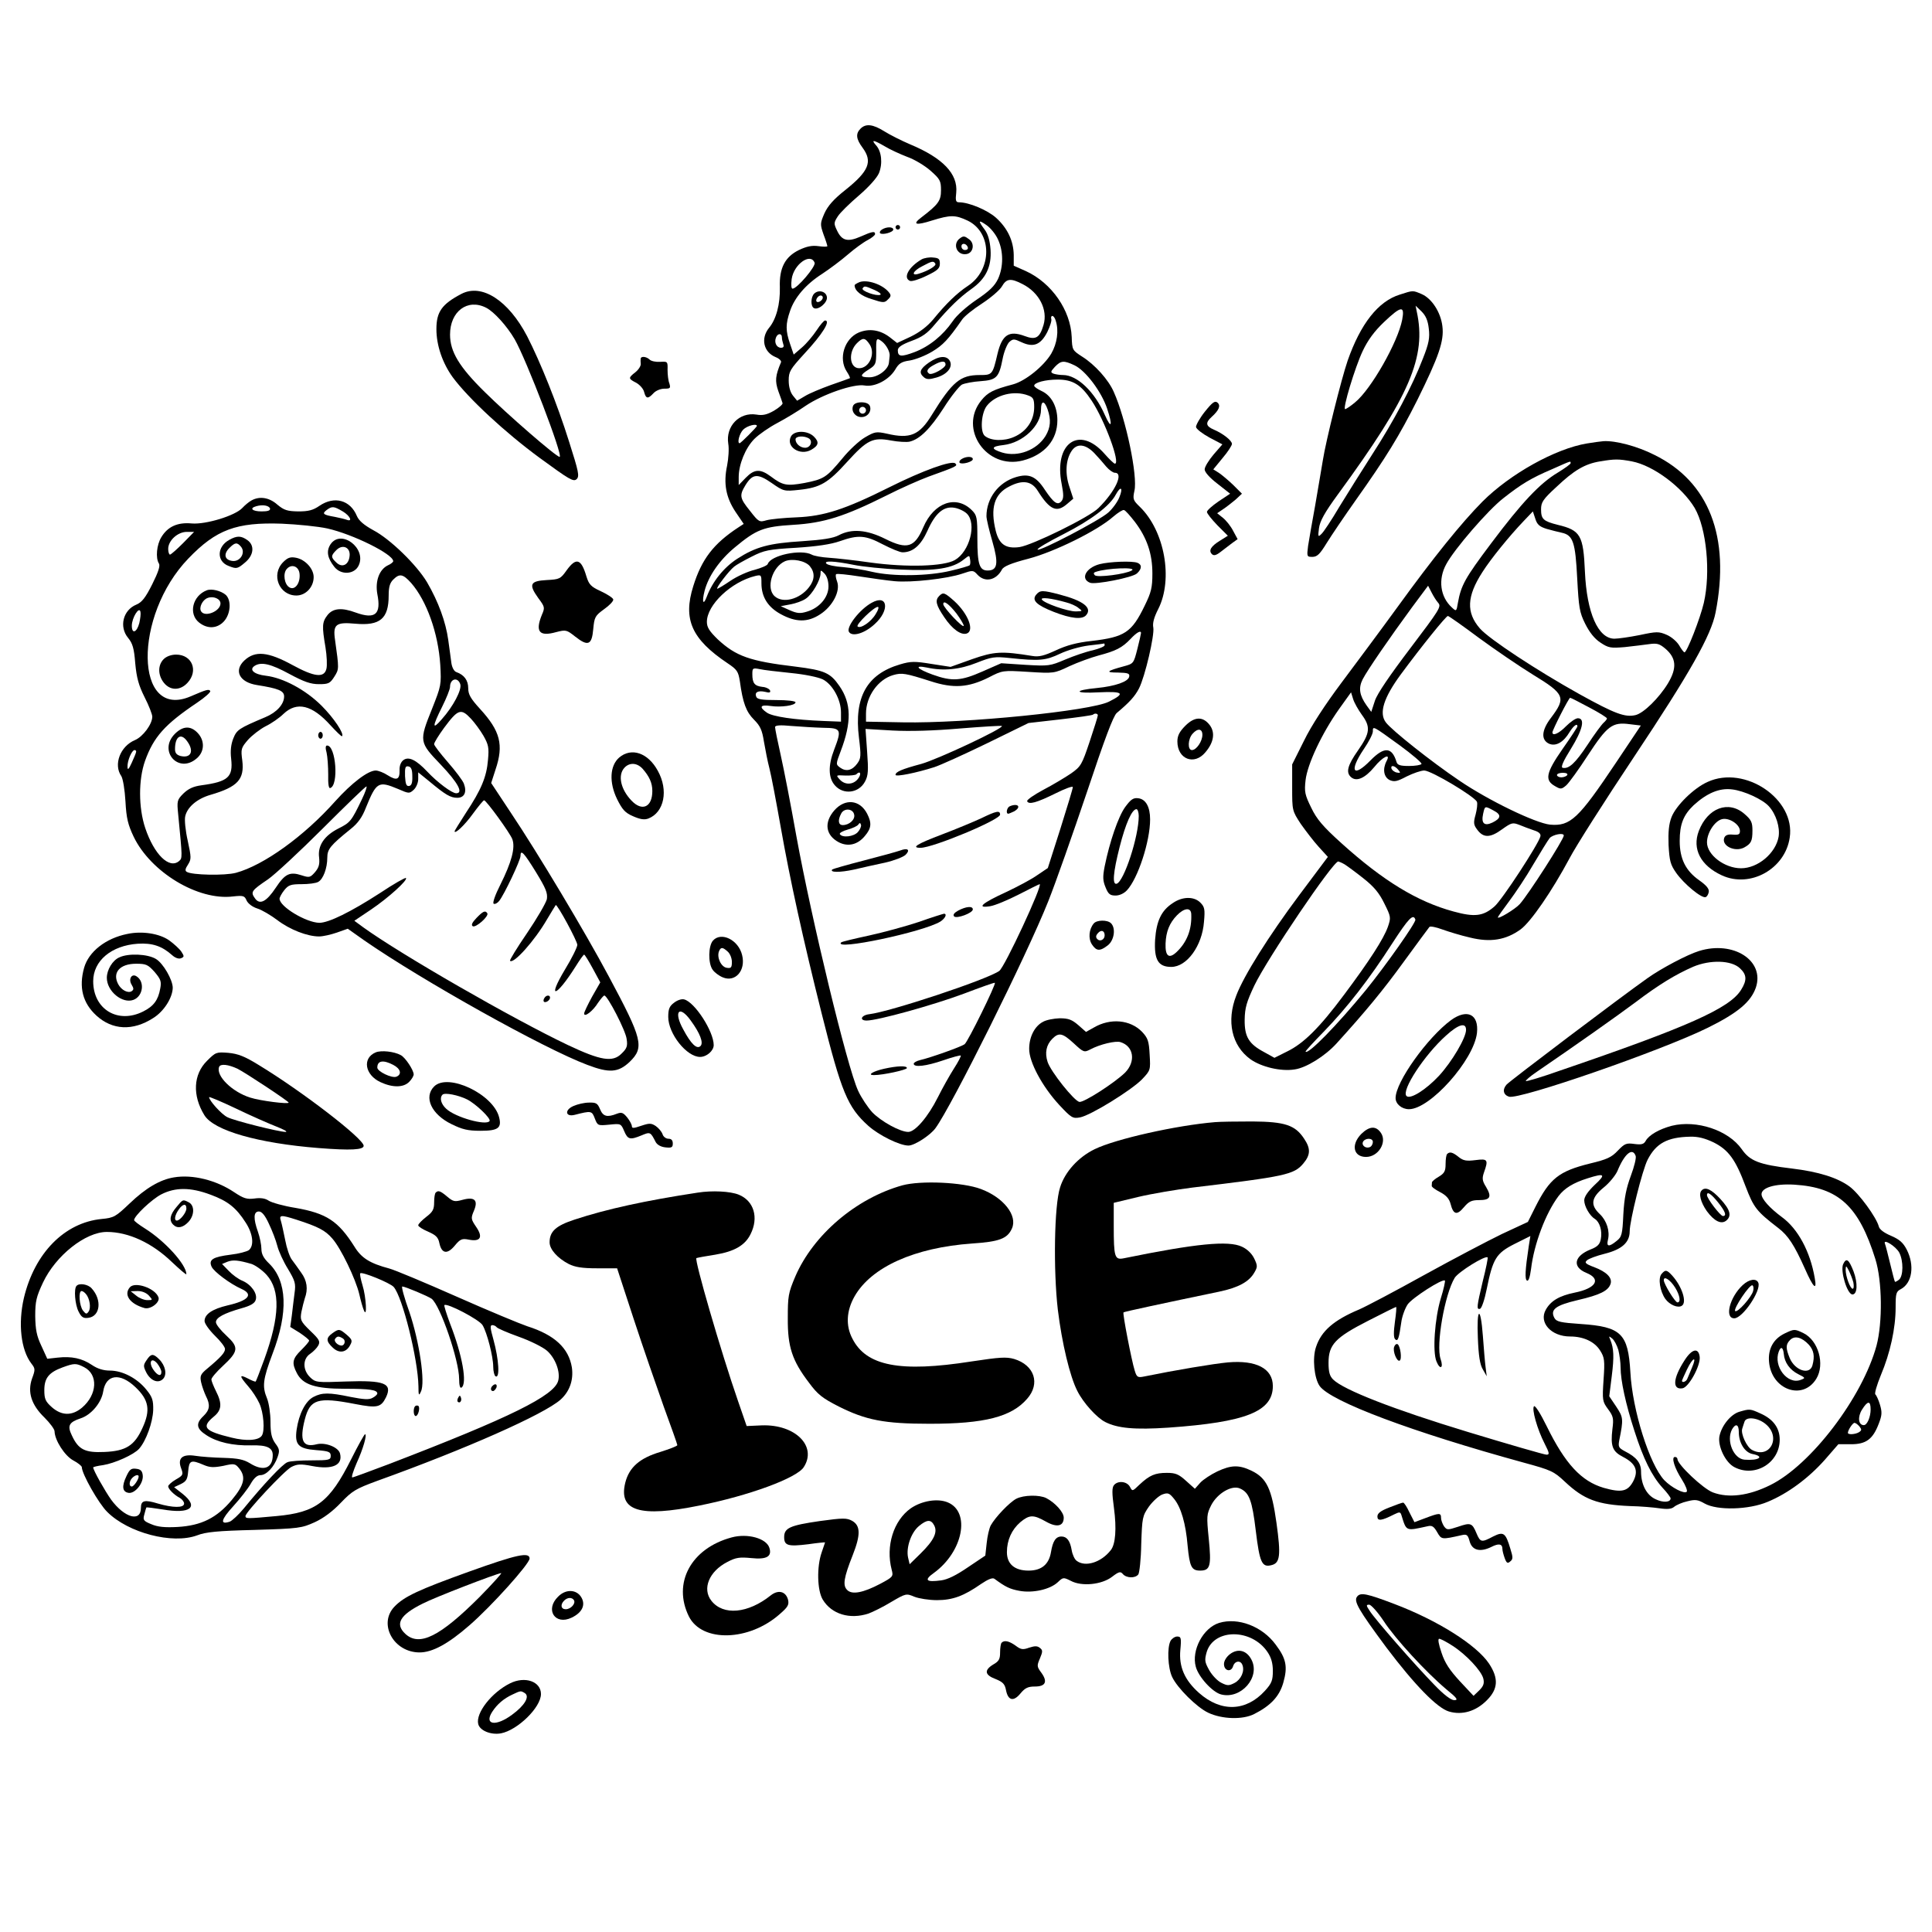 <?xml version="1.0" standalone="no"?>
<!DOCTYPE svg PUBLIC "-//W3C//DTD SVG 20010904//EN"
 "http://www.w3.org/TR/2001/REC-SVG-20010904/DTD/svg10.dtd">
<svg version="1.0" xmlns="http://www.w3.org/2000/svg"
 width="850pt" height="850pt" viewBox="0 0 850 850"
 preserveAspectRatio="xMidYMid meet">
<g transform="translate(0,850) scale(0.1,-0.1)"
fill="#000000" stroke="none">
<path d="M3786 7934 c-22 -22 -20 -45 9 -84 45 -61 28 -103 -76 -186 -52 -41
-77 -70 -92 -103 -19 -44 -19 -48 -4 -92 10 -26 17 -49 17 -52 0 -3 -18 -3
-39 0 -29 4 -52 -1 -86 -17 -61 -30 -87 -79 -84 -163 2 -75 -16 -142 -48 -180
-37 -46 -24 -106 29 -128 16 -6 27 -17 24 -23 -25 -59 -27 -82 -12 -126 9 -25
18 -49 19 -54 1 -5 -16 -20 -38 -33 -30 -17 -49 -22 -77 -17 -75 12 -136 -51
-124 -128 4 -22 1 -65 -5 -96 -17 -79 -5 -141 37 -204 l36 -53 -23 -15 c-110
-72 -162 -140 -199 -259 -46 -146 -7 -233 151 -339 42 -28 47 -36 54 -79 13
-96 28 -135 62 -169 28 -28 36 -46 44 -97 6 -34 16 -87 24 -117 8 -30 30 -147
50 -260 40 -227 98 -492 180 -819 87 -347 114 -412 205 -494 47 -42 138 -87
177 -87 26 0 96 45 119 77 71 97 400 757 496 998 33 83 109 299 170 480 78
234 116 335 131 348 56 47 79 72 98 108 27 53 69 235 63 268 -4 19 3 45 22 82
66 131 28 343 -81 449 -30 29 -32 34 -24 71 15 64 -37 315 -91 435 -23 53 -83
120 -139 155 -43 28 -44 29 -46 87 -5 117 -88 237 -201 289 l-54 24 0 47 c-1
62 -27 118 -78 164 -38 34 -119 68 -163 68 -14 0 -16 8 -12 43 8 82 -59 152
-203 212 -38 16 -89 42 -113 57 -51 32 -82 35 -105 12z m107 -78 c23 -14 67
-34 98 -46 32 -11 78 -39 103 -61 42 -37 46 -45 46 -86 0 -46 -11 -62 -87
-120 -41 -31 -24 -36 48 -13 81 25 102 25 157 -1 108 -53 108 -216 0 -287 -47
-31 -95 -77 -152 -147 -26 -31 -60 -57 -99 -76 l-60 -28 -32 25 c-43 33 -91
40 -137 21 -63 -27 -90 -114 -53 -171 10 -15 16 -28 14 -30 -2 -1 -40 -15 -84
-30 -44 -16 -95 -37 -114 -49 l-34 -20 -18 22 c-12 15 -19 39 -19 67 0 39 6
49 69 118 80 86 117 146 91 146 -5 0 -22 -20 -37 -43 -16 -24 -44 -58 -65 -76
l-36 -31 -16 47 c-20 58 -20 87 0 145 20 59 69 117 141 163 32 21 83 59 113
85 30 26 70 55 88 64 17 9 32 21 32 26 0 14 -12 12 -64 -11 -57 -25 -82 -18
-103 26 -15 31 -15 35 3 63 10 16 52 57 93 92 43 37 79 77 88 98 17 42 12 96
-13 123 -23 26 -11 24 39 -5z m498 -410 c24 -52 24 -120 0 -173 -15 -31 -37
-53 -95 -92 -44 -30 -88 -69 -105 -95 -43 -62 -102 -110 -167 -135 -59 -22
-74 -21 -74 8 0 13 17 25 60 41 47 17 71 34 103 73 62 73 108 118 160 155 64
45 90 98 85 174 -3 39 -11 68 -26 88 -30 40 -28 45 9 19 17 -12 40 -40 50 -63z
m-807 -102 c6 -16 -77 -114 -97 -114 -6 0 -7 17 -4 42 9 65 83 118 101 72z
m915 -94 c73 -37 112 -113 92 -180 -17 -57 -34 -67 -84 -48 -68 25 -98 5 -118
-77 -22 -94 -23 -95 -79 -95 -85 0 -120 -29 -210 -175 -55 -90 -96 -107 -198
-83 -47 10 -53 9 -96 -16 -26 -15 -71 -57 -100 -93 -70 -84 -81 -91 -167 -108
-78 -14 -95 -11 -148 29 -46 34 -72 33 -110 -6 l-31 -32 0 35 c0 56 30 129 69
168 20 20 65 51 101 70 36 19 92 53 125 76 74 50 212 98 259 89 45 -8 107 25
134 69 16 28 28 36 65 41 24 4 68 21 98 39 48 29 70 52 132 141 9 14 49 46 88
71 38 25 78 59 87 75 20 35 39 37 91 10z m146 -162 c14 -43 6 -99 -20 -144
-33 -55 -113 -120 -168 -135 -87 -23 -111 -35 -140 -71 -101 -125 24 -305 183
-264 96 25 152 90 152 177 0 60 -26 109 -70 129 -17 8 -32 18 -32 23 0 14 50
27 103 27 67 0 103 -22 150 -93 57 -86 128 -277 102 -277 -4 0 -25 20 -46 44
-111 126 -224 46 -188 -134 9 -47 9 -63 -1 -75 -17 -20 -34 -8 -73 50 -39 60
-70 73 -127 56 -77 -23 -130 -93 -130 -172 0 -13 12 -63 26 -111 28 -97 23
-128 -21 -128 -36 0 -45 28 -45 140 0 93 -2 103 -24 125 -69 69 -167 35 -214
-75 -38 -89 -71 -99 -167 -51 -82 41 -149 46 -205 16 -25 -13 -70 -20 -160
-26 -147 -9 -205 -25 -286 -77 -59 -38 -109 -100 -134 -166 -16 -43 -23 -25
-10 25 17 65 66 135 132 190 96 80 127 92 258 100 135 8 226 37 410 129 63 32
147 69 185 83 125 45 129 47 118 58 -15 15 -141 -30 -291 -105 -194 -97 -286
-127 -407 -132 -55 -2 -115 -8 -133 -13 -31 -9 -34 -8 -72 41 -46 57 -48 68
-20 114 31 50 53 52 115 9 53 -37 55 -37 122 -30 92 10 126 30 210 123 88 97
113 109 193 94 32 -6 69 -8 82 -5 45 11 90 56 149 147 32 51 69 97 81 104 13
6 50 13 82 15 70 5 81 16 97 98 6 32 20 65 29 74 17 15 21 15 55 -1 52 -24 84
-11 113 46 12 25 20 50 17 57 -2 7 0 13 5 13 5 0 12 -10 15 -22z m-1205 -72
c0 -8 3 -21 6 -30 4 -11 1 -16 -10 -16 -19 0 -31 23 -22 45 7 19 26 20 26 1z
m386 -31 c27 -41 -2 -105 -46 -105 -43 0 -49 71 -10 110 26 26 36 25 56 -5z
m55 12 c19 -15 36 -47 33 -64 -1 -7 -2 -20 -3 -28 -2 -30 -48 -65 -86 -65 -43
0 -44 9 -2 35 30 19 32 24 32 78 -1 61 1 63 26 44z m846 -104 c49 -23 119
-116 144 -191 25 -75 19 -93 -10 -28 -45 103 -122 176 -184 176 -14 0 -33 3
-42 6 -14 6 -13 9 6 30 27 28 39 29 86 7z m-203 -133 c22 -8 26 -16 26 -51 0
-58 -33 -107 -88 -131 -45 -20 -102 -18 -129 4 -22 18 -16 102 9 133 38 48
120 69 182 45z m85 -61 c16 -46 13 -80 -9 -117 -38 -62 -121 -94 -191 -73 -51
16 -49 27 6 33 85 10 165 85 165 156 0 41 15 41 29 1z m-1279 -73 c0 -5 -71
-76 -76 -76 -12 0 -1 43 16 60 17 17 60 28 60 16z m1484 -119 c17 -18 41 -45
53 -60 13 -15 30 -27 38 -27 40 0 2 -82 -72 -155 -39 -40 -292 -164 -348 -172
-60 -8 -89 12 -104 71 -25 101 -7 163 60 196 58 30 98 24 125 -20 53 -84 83
-97 129 -57 l27 23 -17 52 c-20 59 -16 119 9 157 23 36 61 32 100 -8z m111
-194 c-8 -21 -30 -51 -49 -68 -39 -35 -302 -172 -311 -163 -4 4 47 34 114 68
120 61 204 124 230 174 22 40 33 31 16 -11z m-671 -73 c44 -44 12 -167 -53
-204 -49 -28 -210 -33 -371 -11 -69 10 -151 19 -182 21 -32 2 -67 8 -77 14
-47 25 -180 -3 -193 -41 -2 -7 -29 -18 -58 -26 -30 -7 -78 -29 -106 -48 -28
-19 -54 -35 -58 -35 -9 0 51 79 74 97 8 7 43 27 77 44 55 28 74 32 195 39 92
6 153 15 193 29 82 29 113 26 189 -14 37 -19 75 -35 87 -35 45 0 80 30 109 94
35 79 72 110 119 102 19 -3 44 -15 55 -26z m739 -36 c53 -70 77 -140 77 -227
0 -62 -5 -83 -34 -142 -57 -118 -88 -138 -234 -155 -64 -7 -109 -19 -156 -41
-52 -24 -75 -30 -104 -25 -135 22 -168 20 -265 -14 l-95 -34 -84 13 c-73 12
-91 12 -138 -2 -146 -43 -203 -144 -181 -322 10 -82 9 -92 -8 -115 -22 -30
-49 -36 -75 -17 -19 14 -19 15 3 73 48 126 47 210 -6 286 -40 58 -65 69 -192
85 -203 24 -263 46 -343 120 -37 36 -48 53 -48 77 0 75 107 176 213 202 26 6
27 5 27 -32 0 -60 28 -105 85 -136 66 -36 118 -37 173 -1 56 36 90 103 75 144
-6 16 -8 31 -4 33 4 3 50 -2 102 -10 52 -8 122 -18 155 -21 74 -7 232 11 297
33 47 16 49 16 68 -5 33 -35 82 -24 107 23 7 14 40 28 117 48 114 30 303 123
373 185 21 18 42 31 47 29 6 -1 27 -25 48 -52z m-727 -191 c-3 -3 -40 -14 -83
-24 -99 -24 -255 -26 -345 -5 -37 9 -95 18 -129 21 -34 2 -67 9 -73 15 -14 14
34 12 119 -5 39 -8 133 -18 210 -21 152 -7 227 5 276 45 24 19 24 19 27 -1 2
-11 1 -22 -2 -25z m-703 -4 c23 -28 22 -60 -4 -93 -41 -53 -115 -72 -151 -39
-39 35 -11 129 46 154 32 13 89 2 109 -22z m82 -89 c0 -48 -40 -95 -95 -111
-29 -9 -43 -8 -75 6 l-40 18 42 8 c23 4 54 15 68 25 28 18 65 82 65 111 0 16
1 16 17 0 11 -11 18 -33 18 -57z m1375 -205 c0 -3 -7 -35 -16 -70 -16 -63 -17
-65 -58 -76 -78 -21 -85 -28 -28 -28 45 -1 53 -4 50 -18 -4 -22 -61 -42 -142
-50 -105 -10 -100 -25 7 -19 110 5 120 -4 46 -41 -81 -41 -631 -96 -906 -91
l-163 3 0 36 c0 75 53 150 120 169 38 11 54 8 164 -27 101 -33 166 -28 255 16
62 32 62 32 175 25 113 -7 114 -7 181 25 37 17 95 38 128 47 76 20 104 34 141
73 27 29 46 39 46 26z m-160 -54 c0 -5 -24 -15 -52 -22 -29 -6 -84 -25 -122
-41 -66 -28 -72 -29 -175 -23 l-106 7 -82 -36 c-95 -42 -134 -45 -220 -14 -69
25 -84 43 -25 31 73 -16 144 -9 219 21 66 26 78 28 145 21 132 -14 159 -11
222 19 34 16 87 31 125 36 36 4 67 8 69 9 1 0 2 -3 2 -8z m-1380 -122 c61 -6
119 -18 140 -28 43 -22 80 -89 80 -145 l0 -41 -77 3 c-128 5 -222 19 -248 36
-37 25 -31 37 15 30 45 -7 110 2 110 16 0 6 -37 10 -84 10 -64 0 -85 3 -89 15
-8 20 9 28 40 21 18 -5 24 -3 21 6 -3 7 -18 15 -34 16 -34 4 -44 16 -44 56 0
27 2 28 33 22 17 -4 79 -11 137 -17z m1350 -186 c0 -5 -16 -56 -36 -116 -34
-101 -38 -109 -82 -140 -25 -17 -80 -50 -122 -72 -41 -22 -73 -44 -71 -50 7
-16 41 -7 124 34 42 21 77 34 77 28 0 -6 -25 -89 -55 -184 l-55 -172 -46 -31
c-25 -18 -87 -51 -138 -75 -107 -49 -132 -72 -70 -62 21 3 78 27 127 52 48 25
89 45 91 45 16 0 -155 -368 -178 -382 -59 -40 -480 -179 -571 -190 -36 -4 -46
-28 -12 -28 48 0 293 68 427 118 74 28 135 50 137 48 6 -6 -119 -260 -133
-270 -16 -12 -152 -60 -196 -70 -16 -4 -28 -11 -28 -16 0 -17 54 -11 130 15
40 14 75 23 77 21 2 -2 -11 -28 -30 -57 -19 -30 -51 -87 -71 -127 -43 -86
-100 -152 -130 -152 -36 0 -119 46 -158 86 -20 22 -49 65 -63 96 -48 105 -204
751 -271 1118 -24 135 -55 295 -69 357 -14 62 -25 117 -25 124 0 8 21 10 73 5
39 -3 102 -7 140 -8 78 -1 81 -7 47 -96 -27 -70 -26 -124 3 -157 37 -43 106
-35 133 17 14 26 15 49 9 131 l-7 100 119 -7 c77 -4 181 -1 297 9 99 8 181 13
184 11 9 -10 -283 -147 -355 -167 -86 -23 -113 -35 -113 -48 0 -10 93 9 171
34 25 8 129 55 230 104 l184 90 140 16 c77 9 142 18 144 21 7 7 21 5 21 -3z
m-1052 -275 c-20 -31 -59 -34 -83 -8 -18 20 -18 20 23 18 23 -1 45 2 49 5 16
17 24 5 11 -15z"/>
<path d="M3940 7500 c0 -5 5 -10 10 -10 6 0 10 5 10 10 0 6 -4 10 -10 10 -5 0
-10 -4 -10 -10z"/>
<path d="M3880 7490 c-8 -5 -11 -12 -8 -16 10 -9 58 4 58 16 0 13 -30 13 -50
0z"/>
<path d="M4224 7452 c-35 -24 -15 -76 27 -70 31 4 39 46 13 65 -20 15 -25 16
-40 5z m34 -40 c2 -7 -3 -12 -12 -12 -9 0 -16 7 -16 16 0 17 22 14 28 -4z"/>
<path d="M4055 7359 c-57 -33 -84 -82 -51 -95 8 -3 41 7 73 23 48 23 58 32 58
53 0 21 -5 25 -30 27 -16 2 -39 -2 -50 -8z m60 -19 c6 -9 -30 -31 -72 -44 -37
-12 -27 12 15 33 43 23 49 24 57 11z"/>
<path d="M3782 7259 c-12 -5 -22 -11 -22 -14 0 -24 28 -47 75 -61 51 -17 57
-17 72 -1 14 13 14 19 3 32 -28 34 -94 56 -128 44z m66 -35 c20 -9 31 -18 25
-21 -18 -7 -84 17 -78 28 8 12 9 12 53 -7z"/>
<path d="M3582 7208 c-15 -15 -16 -54 -2 -63 19 -12 62 24 58 48 -3 25 -37 34
-56 15z m38 -17 c0 -12 -20 -25 -27 -18 -7 7 6 27 18 27 5 0 9 -4 9 -9z"/>
<path d="M4087 6905 c-40 -28 -46 -45 -22 -65 12 -10 24 -10 55 -1 48 14 73
46 59 73 -14 25 -48 23 -92 -7z m73 -9 c0 -15 -59 -48 -72 -40 -15 10 -8 23
20 38 34 19 52 20 52 2z"/>
<path d="M3753 6714 c-9 -24 10 -49 37 -49 27 0 46 25 37 49 -4 10 -18 16 -37
16 -19 0 -33 -6 -37 -16z m57 -19 c0 -8 -7 -15 -15 -15 -8 0 -15 7 -15 15 0 8
7 15 15 15 8 0 15 -7 15 -15z"/>
<path d="M3480 6580 c-24 -45 39 -87 89 -59 33 19 36 34 12 58 -28 28 -86 28
-101 1z m79 -9 c18 -12 7 -41 -17 -41 -21 0 -42 18 -42 37 0 15 38 17 59 4z"/>
<path d="M4230 6480 c-8 -5 -11 -12 -8 -16 10 -9 58 4 58 16 0 13 -30 13 -50
0z"/>
<path d="M4838 6018 c-61 -16 -86 -65 -42 -82 23 -9 187 23 206 41 22 20 23
39 2 47 -23 9 -123 5 -166 -6z m141 -28 c-27 -16 -151 -32 -162 -21 -7 7 -6
12 4 15 49 17 185 22 158 6z"/>
<path d="M4559 5884 c-21 -25 1 -46 77 -76 77 -30 126 -35 143 -14 27 32 -13
63 -116 90 -76 20 -87 20 -104 0z m131 -34 c20 -5 45 -16 55 -25 19 -14 18
-14 -12 -15 -36 0 -139 36 -149 52 -8 12 42 6 106 -12z"/>
<path d="M4132 5878 c-19 -19 -14 -40 22 -93 36 -54 75 -81 100 -72 34 13 5
87 -55 142 -43 38 -49 41 -67 23z m76 -77 c17 -23 32 -48 32 -54 -1 -14 -90
80 -90 95 0 19 25 1 58 -41z"/>
<path d="M3835 5848 c-53 -29 -113 -107 -100 -128 14 -23 69 -7 113 34 68 61
58 134 -13 94z m18 -49 c-20 -35 -68 -67 -80 -55 -8 8 72 86 89 86 6 0 2 -14
-9 -31z"/>
<path d="M3671 4935 c-47 -54 -39 -110 20 -141 40 -20 82 -11 114 28 29 34 31
57 10 98 -32 62 -97 68 -144 15z m87 -19 c5 -22 -22 -46 -50 -46 -20 0 -23 21
-7 51 13 25 52 22 57 -5z m16 -77 c-18 -20 -68 -26 -79 -9 -3 5 12 14 34 20
22 6 43 16 47 22 6 9 9 9 12 -1 2 -6 -4 -21 -14 -32z"/>
<path d="M4443 4953 c-13 -5 -19 -33 -7 -33 3 0 14 5 25 10 34 19 19 38 -18
23z"/>
<path d="M4317 4900 c-32 -15 -109 -47 -172 -71 -111 -42 -138 -59 -95 -59 55
0 350 123 350 146 0 20 -17 16 -83 -16z"/>
<path d="M3960 4758 c-14 -5 -86 -25 -160 -44 -74 -19 -136 -37 -138 -39 -14
-14 34 -14 94 -1 38 9 101 23 139 31 39 9 78 24 89 34 22 22 10 32 -24 19z"/>
<path d="M4216 4494 c-18 -10 -25 -19 -18 -26 11 -11 82 15 82 31 0 16 -30 13
-64 -5z"/>
<path d="M4043 4444 c-57 -19 -156 -46 -220 -60 -65 -14 -119 -27 -122 -30
-39 -39 364 46 437 92 21 14 30 34 15 34 -5 -1 -54 -16 -110 -36z"/>
<path d="M3890 3798 c-49 -11 -77 -28 -45 -28 40 0 145 23 145 31 0 11 -41 10
-100 -3z"/>
<path d="M2030 7207 c-86 -45 -110 -79 -110 -155 0 -72 27 -150 72 -212 69
-93 229 -242 383 -355 130 -95 148 -106 162 -93 13 13 9 32 -33 164 -53 169
-127 352 -185 465 -82 157 -199 233 -289 186z m109 -61 c35 -18 91 -80 125
-138 51 -88 216 -518 198 -518 -15 0 -230 187 -329 285 -113 111 -153 178
-153 253 0 102 77 160 159 118z"/>
<path d="M6159 7204 c-95 -29 -173 -128 -230 -291 -28 -82 -96 -354 -109 -438
-6 -38 -22 -128 -34 -200 -13 -71 -27 -151 -31 -177 -6 -47 -5 -48 19 -48 21
0 33 12 63 61 21 34 78 118 126 186 137 193 193 285 273 444 94 190 118 259
110 323 -7 62 -47 123 -91 142 -40 17 -37 17 -96 -2z m127 -149 c5 -41 1 -65
-26 -133 -46 -120 -128 -275 -222 -420 -45 -70 -110 -174 -145 -231 -34 -58
-70 -112 -79 -120 -15 -15 -16 -13 -11 25 4 31 24 68 84 150 316 432 390 604
346 804 l-5 25 26 -25 c19 -19 28 -40 32 -75z m-117 38 c-19 -98 -136 -305
-207 -363 -20 -17 -40 -30 -44 -30 -12 0 43 183 77 255 23 49 52 88 94 128 76
72 92 74 80 10z"/>
<path d="M2819 6923 c-1 -5 -1 -15 0 -24 1 -9 -10 -26 -24 -37 -32 -25 -31
-28 4 -46 16 -9 32 -27 35 -41 8 -30 17 -31 41 -5 10 11 31 20 48 20 26 0 28
2 22 23 -5 12 -8 39 -8 60 1 37 0 37 -33 35 -19 -1 -39 3 -46 10 -13 13 -37
16 -39 5z"/>
<path d="M5301 6689 c-23 -29 -40 -60 -39 -68 2 -9 28 -29 59 -46 l57 -30 -39
-45 c-21 -25 -39 -54 -39 -65 0 -12 21 -36 56 -63 l56 -44 -51 -34 c-28 -19
-51 -40 -51 -46 0 -7 21 -33 46 -59 l46 -46 -35 -22 c-39 -24 -51 -43 -35 -59
8 -8 19 -5 37 9 14 11 37 28 51 39 l25 18 -20 37 c-10 20 -31 46 -45 57 l-25
20 25 17 c14 9 38 28 55 42 l29 27 -39 39 c-22 21 -51 45 -63 53 l-24 15 41
50 c23 27 41 55 41 62 0 15 -40 46 -80 63 -35 15 -38 30 -9 56 32 29 41 50 25
63 -11 9 -22 1 -55 -40z"/>
<path d="M6982 6549 c-139 -23 -338 -134 -460 -256 -93 -94 -215 -245 -373
-463 -74 -102 -186 -252 -248 -335 -71 -95 -132 -188 -164 -254 l-52 -104 0
-102 c0 -101 0 -102 38 -160 22 -31 57 -77 79 -101 l40 -44 -125 -167 c-136
-182 -245 -356 -278 -443 -44 -113 -20 -220 62 -280 48 -34 134 -55 195 -45
51 7 134 59 184 114 128 141 205 234 297 361 58 80 109 148 112 152 4 4 29 -1
56 -11 28 -10 83 -27 123 -36 89 -22 157 -11 222 36 45 33 138 168 216 314 26
50 153 250 283 445 247 371 340 536 359 636 65 332 -29 575 -270 693 -75 38
-170 63 -223 60 -11 -1 -44 -5 -73 -10z m198 -79 c94 -18 221 -113 276 -205
52 -90 71 -283 40 -418 -16 -68 -74 -217 -85 -217 -3 0 -14 14 -23 30 -10 17
-34 38 -55 47 -35 15 -44 15 -119 -1 -45 -9 -95 -16 -111 -16 -72 0 -122 114
-130 295 -7 160 -19 182 -120 206 -63 16 -73 25 -73 68 0 31 8 44 68 99 76 72
124 101 191 112 66 11 82 11 141 0z m-270 -8 c0 -4 -25 -22 -56 -41 -79 -47
-159 -132 -294 -312 -115 -153 -132 -184 -146 -262 -6 -37 -7 -38 -26 -20 -52
47 -62 124 -25 191 36 67 184 238 251 290 79 62 121 88 215 128 86 38 81 37
81 26z m-105 -289 c22 -6 52 -14 67 -17 49 -11 59 -42 67 -200 7 -129 10 -150
35 -200 19 -38 41 -66 67 -83 36 -24 45 -25 107 -20 37 4 85 10 107 13 35 5
46 2 72 -20 48 -41 52 -85 11 -153 -39 -64 -106 -130 -142 -139 -46 -11 -90 5
-247 92 -185 103 -397 242 -438 289 -61 70 -58 141 11 248 36 57 118 158 181
224 l41 43 11 -33 c8 -25 18 -34 50 -44z m-477 -326 c14 -16 4 -31 -124 -200
-88 -116 -145 -199 -155 -230 l-16 -49 -21 29 c-31 44 -36 76 -17 114 21 41
121 186 218 318 l70 94 15 -29 c8 -16 21 -37 30 -47z m178 -153 c71 -52 178
-125 238 -162 141 -86 147 -101 79 -191 -41 -54 -44 -96 -8 -113 30 -13 64 6
91 52 17 27 34 40 34 24 0 -3 -30 -49 -66 -100 -73 -105 -79 -137 -32 -163 24
-14 28 -14 49 4 12 11 55 70 95 132 85 130 108 147 183 137 l50 -6 -109 -163
c-166 -248 -201 -281 -291 -273 -64 7 -270 106 -399 194 -123 83 -298 222
-323 256 -31 41 -9 109 66 211 90 122 199 257 207 257 4 0 65 -43 136 -96z
m-515 -338 c40 -54 37 -81 -16 -157 -47 -67 -55 -98 -30 -119 24 -20 61 -3
101 45 37 46 75 64 54 26 -18 -35 -12 -70 14 -83 21 -9 33 -6 75 16 28 14 63
26 77 26 31 0 223 -115 232 -138 3 -8 0 -33 -6 -56 -10 -35 -9 -45 7 -66 27
-37 57 -37 109 1 42 30 47 31 76 20 17 -7 46 -18 64 -24 23 -7 32 -16 29 -27
-9 -35 -169 -280 -202 -308 -49 -43 -87 -48 -181 -22 -158 43 -308 134 -492
300 -82 74 -109 106 -133 156 -28 57 -31 70 -25 122 8 70 72 206 147 312 l53
74 9 -29 c5 -17 23 -48 38 -69z m1000 32 c44 -23 79 -45 79 -49 0 -3 -7 -12
-15 -19 -8 -7 -40 -50 -70 -96 -55 -83 -83 -108 -110 -102 -9 2 1 27 36 83 52
84 64 135 31 135 -10 0 -33 -16 -52 -35 -31 -32 -60 -45 -60 -27 0 10 72 152
78 152 3 0 40 -19 83 -42z m-833 -167 c56 -41 99 -78 96 -82 -3 -5 -28 -9 -55
-9 -39 0 -51 4 -55 18 -20 66 -54 68 -114 7 -77 -79 -96 -49 -30 49 22 32 40
67 40 78 0 25 -2 26 118 -61z m-7 -107 c12 -14 11 -16 -5 -13 -11 2 -21 10
-24 17 -5 17 13 15 29 -4z m744 -24 c-3 -5 -15 -10 -26 -10 -10 0 -19 5 -19
10 0 6 12 10 26 10 14 0 23 -4 19 -10z m-324 -156 c35 -18 34 -34 -5 -53 -36
-17 -50 -3 -41 38 8 36 7 36 46 15z m309 -110 c0 -17 -156 -260 -194 -302 -20
-22 -96 -68 -96 -58 0 3 22 34 49 70 27 36 76 109 107 163 32 54 64 106 72
116 14 15 62 25 62 11z m-964 -127 c11 -7 48 -34 82 -61 47 -37 70 -65 92
-110 30 -60 30 -63 16 -104 -19 -53 -80 -148 -193 -299 -108 -145 -178 -214
-250 -249 l-56 -28 -45 25 c-68 36 -87 68 -86 143 1 52 8 77 43 151 58 120
346 546 369 545 4 -1 16 -6 28 -13z m311 -243 c4 -12 -132 -204 -217 -309
-128 -156 -254 -285 -266 -272 -2 2 34 41 80 88 103 106 200 231 301 388 72
111 93 133 102 105z"/>
<path d="M1106 6298 c-11 -6 -29 -21 -40 -33 -32 -34 -160 -73 -222 -68 -63 6
-106 -14 -134 -60 -21 -34 -26 -92 -11 -116 7 -10 -3 -39 -29 -91 -30 -60 -46
-80 -70 -90 -59 -24 -77 -98 -36 -147 19 -23 26 -45 31 -111 6 -64 15 -97 41
-149 19 -37 34 -76 34 -86 0 -33 -41 -88 -76 -103 -65 -27 -96 -108 -60 -159
7 -12 15 -59 18 -111 4 -74 11 -102 36 -155 75 -156 283 -282 437 -263 46 5
51 3 60 -18 6 -13 25 -28 47 -35 20 -6 60 -30 88 -51 55 -42 132 -72 184 -72
17 0 52 8 78 17 l48 17 72 -51 c254 -176 790 -476 982 -548 97 -37 136 -34
186 13 66 64 57 99 -92 377 -104 195 -313 544 -431 720 l-86 130 19 59 c37
109 21 170 -68 267 -42 46 -52 64 -52 91 0 35 -18 59 -52 71 -10 3 -19 20 -22
39 -2 18 -9 65 -14 103 -11 79 -43 167 -93 253 -46 77 -162 190 -236 229 -42
23 -64 42 -73 63 -29 70 -99 89 -164 45 -29 -20 -49 -25 -94 -25 -48 1 -62 5
-92 30 -36 32 -79 38 -114 18z m82 -35 c2 -9 -9 -13 -37 -13 -41 0 -56 14 -23
23 28 8 55 3 60 -10z m320 -13 c32 -19 45 -47 18 -37 -8 3 -32 9 -53 13 -52 9
-57 14 -36 30 24 18 32 17 71 -6z m-68 -75 c112 -25 290 -113 290 -144 0 -4
-11 -13 -23 -18 -38 -18 -57 -69 -47 -126 18 -90 -9 -113 -95 -82 -62 23 -100
19 -124 -11 -24 -31 -25 -48 -9 -142 6 -37 8 -80 4 -95 -10 -40 -52 -36 -149
17 -108 59 -164 64 -211 21 -49 -45 -23 -97 55 -109 94 -15 119 -25 119 -50 0
-34 -32 -70 -82 -91 -118 -50 -126 -55 -142 -95 -10 -26 -13 -54 -9 -88 9 -81
-13 -101 -131 -117 -36 -5 -57 -15 -79 -36 -28 -28 -29 -33 -23 -92 19 -196
19 -192 3 -206 -43 -35 -109 30 -148 146 -30 90 -30 213 -1 295 38 106 87 161
230 257 34 23 60 46 57 51 -6 9 -15 7 -87 -24 -246 -105 -253 354 -9 607 122
127 211 160 411 153 69 -3 159 -12 200 -21z m-635 -65 c-27 -27 -53 -50 -57
-50 -4 0 -8 11 -8 25 0 37 42 75 82 75 l32 0 -49 -50z m1004 -175 c68 -78 119
-220 128 -360 5 -88 4 -92 -36 -193 -58 -144 -57 -147 39 -247 75 -79 100
-125 67 -125 -19 0 -84 49 -127 95 -49 52 -82 68 -105 51 -11 -8 -18 -25 -17
-44 1 -42 -12 -48 -52 -23 -18 12 -42 21 -53 21 -34 0 -106 -55 -178 -135
-137 -154 -315 -282 -437 -315 -49 -13 -193 -10 -216 4 -9 5 -7 14 5 32 15 24
15 31 -1 105 -10 44 -15 93 -11 108 9 40 52 77 111 94 120 35 150 68 140 151
-7 51 -5 56 25 91 18 20 53 47 78 60 25 12 61 37 78 54 59 56 126 40 207 -50
26 -28 48 -50 51 -48 10 11 -36 80 -90 134 -70 70 -169 123 -245 132 -53 6
-76 27 -49 44 29 18 71 8 152 -36 65 -35 94 -45 130 -45 42 0 49 3 68 33 21
33 21 34 3 162 -10 68 4 79 89 71 109 -10 147 22 147 124 0 37 5 55 20 70 28
28 43 25 79 -15z m-1196 -176 c-11 -42 -33 -50 -33 -12 0 35 33 88 38 61 2 -9
-1 -31 -5 -49z m1412 -269 c8 -24 -31 -98 -81 -154 -43 -50 -43 -34 1 54 19
38 35 78 35 88 0 36 34 45 45 12z m47 -152 c16 -17 41 -51 55 -75 22 -39 25
-52 20 -106 -6 -75 -30 -132 -97 -233 -27 -42 -50 -79 -50 -81 0 -15 44 26 80
76 25 34 47 61 50 60 10 -1 114 -144 124 -171 14 -37 -3 -101 -53 -201 -22
-43 -35 -80 -29 -83 5 -3 16 2 24 12 22 27 94 179 94 198 0 31 15 15 68 -71
44 -72 52 -92 48 -119 -4 -17 -43 -84 -87 -149 -44 -64 -78 -120 -75 -122 15
-16 108 88 162 181 20 33 37 62 39 64 6 6 95 -158 95 -175 0 -10 -24 -59 -54
-108 -81 -135 -40 -124 46 12 18 29 35 53 38 53 3 0 20 -28 38 -61 l33 -61
-36 -63 c-19 -35 -35 -68 -35 -74 0 -19 39 11 61 47 12 17 24 32 28 32 14 0
94 -155 98 -191 5 -31 1 -42 -22 -64 -39 -40 -92 -31 -236 37 -242 115 -736
399 -902 519 l-38 28 73 49 c77 52 163 130 154 139 -3 3 -54 -26 -114 -66
-130 -84 -226 -131 -267 -131 -58 1 -175 71 -175 106 0 6 9 23 21 38 18 22 28
26 75 26 31 0 64 4 74 10 22 12 40 60 40 107 0 37 14 54 102 125 33 26 52 53
68 95 46 113 55 118 141 82 48 -21 50 -21 69 -4 11 10 20 31 20 47 l0 30 48
-39 c72 -60 94 -73 124 -73 31 0 43 25 29 62 -5 14 -37 56 -70 94 -33 38 -61
74 -61 80 0 7 20 39 44 72 61 82 74 87 118 40z m-1473 -145 c0 -5 -9 -26 -19
-48 -14 -31 -19 -35 -19 -18 -1 26 19 73 31 73 4 0 8 -3 7 -7z m1215 -108 c1
-28 -3 -41 -14 -43 -12 -2 -16 8 -18 43 -1 38 1 46 15 43 12 -2 17 -14 17 -43z
m-222 -102 c-46 -96 -51 -102 -103 -128 -63 -32 -92 -76 -85 -128 3 -29 -1
-44 -18 -64 -21 -24 -25 -25 -59 -14 -52 17 -73 7 -114 -55 -40 -60 -69 -76
-90 -48 -22 30 -18 35 57 86 30 21 138 121 240 223 102 102 188 185 192 185 4
0 -5 -26 -20 -57z"/>
<path d="M1009 6125 c-55 -30 -57 -95 -3 -115 35 -14 39 -13 73 16 38 32 42
75 9 98 -27 19 -45 20 -79 1z m51 -30 c22 -26 -3 -67 -37 -63 -35 4 -41 30
-14 57 25 25 34 26 51 6z"/>
<path d="M1454 6105 c-19 -29 -14 -60 17 -99 29 -37 88 -34 107 6 36 76 -78
162 -124 93z m84 -52 c-4 -38 -32 -52 -57 -29 -26 24 -26 31 -1 56 28 28 63
11 58 -27z"/>
<path d="M1246 6027 c-55 -55 -18 -147 58 -147 41 0 76 37 76 81 0 37 -37 77
-77 85 -25 5 -37 1 -57 -19z m72 -52 c4 -41 -21 -74 -45 -59 -22 13 -29 60
-12 80 21 25 54 13 57 -21z"/>
<path d="M910 5903 c-63 -24 -82 -104 -34 -142 37 -29 79 -27 109 5 30 33 34
93 8 117 -21 18 -62 28 -83 20z m60 -58 c0 -34 -68 -62 -85 -35 -11 17 6 51
28 59 25 10 57 -3 57 -24z"/>
<path d="M720 5600 c-26 -26 -26 -70 1 -104 28 -35 72 -35 104 0 49 53 20 124
-50 124 -22 0 -43 -8 -55 -20z"/>
<path d="M769 5271 c-74 -75 16 -177 96 -108 35 29 37 78 5 112 -31 33 -65 32
-101 -4z m55 -33 c31 -43 16 -75 -30 -64 -17 5 -24 13 -24 30 0 57 27 73 54
34z"/>
<path d="M1400 5265 c0 -8 5 -15 10 -15 6 0 10 7 10 15 0 8 -4 15 -10 15 -5 0
-10 -7 -10 -15z"/>
<path d="M1437 5188 c4 -18 7 -61 7 -96 -1 -41 2 -62 9 -59 38 12 25 187 -14
187 -7 0 -8 -11 -2 -32z"/>
<path d="M2096 4461 c-19 -20 -24 -31 -16 -36 13 -8 72 44 64 57 -9 14 -19 9
-48 -21z"/>
<path d="M2395 4109 c-4 -6 -5 -13 -2 -16 7 -7 27 6 27 18 0 12 -17 12 -25 -2z"/>
<path d="M2493 5991 c-27 -38 -31 -40 -88 -43 -73 -4 -80 -19 -37 -79 29 -39
30 -42 16 -74 -30 -74 -12 -97 63 -76 43 11 46 10 84 -20 56 -44 73 -37 79 33
5 53 8 59 48 88 24 17 42 36 40 43 -2 7 -27 23 -55 36 -44 20 -52 30 -63 65
-23 78 -45 85 -87 27z"/>
<path d="M5215 5307 c-26 -26 -35 -44 -35 -69 0 -78 74 -107 123 -48 37 43 44
86 20 119 -30 40 -67 39 -108 -2z m75 -40 c0 -28 -26 -67 -46 -67 -20 0 -18
49 3 72 22 25 43 23 43 -5z"/>
<path d="M2724 5167 c-41 -36 -45 -109 -9 -183 23 -46 35 -60 70 -75 32 -14
50 -17 68 -10 69 27 89 124 41 210 -43 79 -116 104 -170 58z m103 -49 c30 -34
43 -63 43 -98 0 -71 -45 -92 -92 -42 -47 49 -61 111 -31 144 22 24 55 23 80
-4z"/>
<path d="M7513 5060 c-61 -27 -139 -104 -159 -155 -12 -31 -15 -66 -13 -123 4
-70 8 -86 34 -123 34 -48 111 -112 129 -106 6 2 12 12 14 23 2 14 -11 29 -42
51 -60 42 -86 95 -86 173 0 73 16 114 61 157 58 53 113 77 169 70 53 -6 135
-44 162 -74 32 -35 50 -93 43 -135 -13 -72 -91 -138 -165 -138 -73 0 -150 59
-150 114 0 42 34 94 66 102 31 8 79 -23 79 -52 0 -15 -6 -18 -31 -16 -22 2
-33 -2 -38 -14 -13 -35 46 -64 87 -43 31 17 37 28 37 75 0 36 -5 47 -35 73
-70 61 -162 27 -201 -75 -30 -79 8 -152 101 -195 125 -58 279 28 299 166 26
169 -197 320 -361 245z"/>
<path d="M4950 4949 c-30 -42 -68 -152 -90 -261 -9 -46 -8 -63 4 -92 12 -30
20 -36 44 -36 17 0 37 9 50 23 48 51 102 215 102 312 0 55 -19 89 -52 93 -22
3 -33 -5 -58 -39z m60 -39 c0 -91 -65 -288 -97 -298 -20 -6 -16 48 13 162 26
102 54 166 74 166 5 0 10 -14 10 -30z"/>
<path d="M5160 4527 c-51 -33 -72 -79 -78 -161 -5 -88 13 -120 71 -120 69 0
136 93 144 198 5 55 3 66 -16 85 -28 28 -79 27 -121 -2z m81 -49 c3 -67 -19
-124 -65 -167 -33 -31 -50 -18 -48 38 2 52 17 90 50 124 32 33 62 36 63 5z"/>
<path d="M4812 4437 c-21 -25 -25 -66 -8 -92 20 -30 35 -31 70 -4 28 22 36 75
14 97 -16 16 -63 15 -76 -1z m48 -52 c0 -19 -20 -29 -32 -17 -8 8 -7 16 2 26
14 17 30 12 30 -9z"/>
<path d="M560 4391 c-95 -19 -170 -78 -190 -149 -24 -86 -6 -155 54 -210 70
-64 160 -69 250 -11 47 29 85 89 86 133 0 35 -42 108 -74 127 -36 22 -121 26
-161 7 -30 -13 -55 -55 -55 -90 0 -59 68 -115 117 -97 43 16 51 81 13 104 -21
13 -36 -13 -21 -37 10 -17 10 -22 0 -29 -16 -10 -45 5 -59 31 -27 51 7 90 79
90 44 0 52 -4 81 -36 27 -32 31 -42 25 -73 -9 -51 -29 -78 -75 -101 -111 -56
-220 9 -220 133 0 90 80 157 196 165 64 4 106 -10 151 -50 13 -12 29 -18 39
-14 15 6 15 9 2 29 -8 12 -33 35 -54 50 -43 30 -119 42 -184 28z"/>
<path d="M3137 4362 c-21 -23 -22 -100 -2 -128 8 -12 28 -27 45 -34 55 -23
102 30 85 98 -16 67 -92 104 -128 64z m65 -49 c10 -9 18 -29 18 -45 0 -25 -4
-29 -22 -26 -25 3 -45 45 -35 72 8 20 16 20 39 -1z"/>
<path d="M7475 4316 c-52 -16 -167 -77 -226 -119 -119 -84 -606 -452 -621
-469 -19 -22 -14 -45 11 -53 46 -14 672 203 876 304 131 65 188 113 210 176
40 119 -99 208 -250 161z m180 -76 c30 -28 32 -52 5 -95 -50 -81 -234 -163
-799 -356 -79 -28 -146 -48 -148 -45 -2 2 19 21 49 41 167 114 354 246 433
305 103 78 177 123 255 157 74 31 167 29 205 -7z"/>
<path d="M2965 4088 c-20 -15 -25 -28 -25 -62 0 -74 81 -176 140 -176 29 0 60
27 60 52 0 60 -83 189 -130 201 -11 3 -30 -3 -45 -15z m74 -78 c41 -56 57 -98
43 -112 -16 -16 -42 9 -76 73 -44 79 -18 110 33 39z"/>
<path d="M6384 4012 c-104 -77 -244 -272 -244 -343 0 -26 27 -49 59 -49 93 0
285 216 299 335 9 83 -43 108 -114 57z m66 -43 c0 -35 -62 -140 -119 -202 -59
-63 -127 -105 -143 -89 -24 24 79 181 174 266 55 50 88 59 88 25z"/>
<path d="M4588 4004 c-36 -19 -60 -66 -60 -118 -1 -58 58 -167 132 -247 54
-58 60 -61 92 -55 47 9 225 119 272 167 38 40 38 41 34 109 -3 60 -8 73 -33
100 -52 54 -140 62 -213 19 l-34 -19 -34 30 c-28 24 -43 30 -82 30 -26 -1 -59
-7 -74 -16z m137 -95 c42 -39 45 -40 72 -26 43 23 112 39 133 32 58 -18 68
-85 20 -134 -46 -45 -181 -132 -201 -129 -23 4 -126 133 -140 176 -13 40 -6
75 21 102 29 29 45 25 95 -21z"/>
<path d="M1653 3870 c-60 -25 -48 -99 21 -131 54 -25 101 -24 126 1 11 11 20
26 20 33 0 19 -37 75 -57 85 -29 16 -86 22 -110 12z m77 -55 c33 -17 39 -42
14 -52 -20 -8 -84 23 -84 40 0 31 26 35 70 12z"/>
<path d="M911 3833 c-61 -60 -65 -153 -12 -239 41 -68 237 -124 504 -145 140
-11 197 -8 197 10 0 31 -270 239 -461 355 -63 39 -92 50 -135 54 -52 4 -55 3
-93 -35z m134 -35 c34 -17 225 -143 225 -149 0 -8 -126 8 -169 22 -80 25 -152
96 -137 135 6 15 40 11 81 -8z m170 -254 c33 -13 52 -23 42 -24 -29 0 -226 49
-257 65 -26 13 -80 73 -80 88 0 3 53 -19 118 -50 64 -31 144 -66 177 -79z"/>
<path d="M1910 3720 c-47 -47 -12 -123 77 -166 47 -23 71 -29 127 -29 77 0 94
12 82 59 -25 102 -225 197 -286 136z m145 -57 c38 -19 106 -84 99 -95 -14 -22
-151 16 -191 54 -23 21 -30 48 -16 62 10 10 70 -2 108 -21z"/>
<path d="M2523 3634 c-40 -17 -36 -49 5 -39 74 19 76 18 89 -16 12 -31 13 -32
64 -27 50 5 51 5 65 -28 16 -38 26 -40 77 -19 38 16 39 15 62 -30 7 -12 23
-21 43 -23 27 -3 32 0 32 17 0 14 -6 21 -19 21 -11 0 -23 9 -26 20 -4 11 -17
27 -30 36 -20 13 -28 13 -64 1 -32 -11 -41 -12 -41 -2 0 7 -9 24 -20 38 -18
22 -25 25 -46 17 -43 -17 -61 -12 -74 20 -11 26 -17 30 -49 29 -20 0 -50 -7
-68 -15z"/>
<path d="M5345 3563 c-169 -14 -437 -74 -529 -119 -72 -35 -131 -100 -152
-168 -26 -79 -30 -365 -10 -538 18 -147 53 -294 86 -358 26 -52 85 -117 122
-136 55 -28 130 -35 279 -25 341 24 459 71 459 183 0 77 -73 115 -198 104 -64
-6 -231 -34 -368 -62 -29 -6 -33 -3 -42 27 -13 41 -54 251 -49 255 2 3 175 40
420 91 86 18 133 44 156 85 14 24 14 30 -1 61 -10 21 -30 41 -54 52 -59 28
-202 14 -520 -51 -40 -8 -44 5 -44 143 l0 101 108 26 c59 14 166 32 237 41
410 49 448 57 489 106 32 38 33 66 3 110 -39 59 -84 74 -227 75 -69 0 -143 -1
-165 -3z"/>
<path d="M7355 3547 c-56 -15 -101 -41 -115 -67 -8 -14 -18 -17 -49 -13 -36 5
-43 2 -73 -29 -28 -30 -48 -39 -123 -57 -137 -34 -177 -66 -240 -191 l-33 -66
-114 -53 c-62 -30 -216 -111 -343 -181 -126 -70 -255 -138 -285 -151 -112 -47
-167 -95 -190 -165 -17 -49 -8 -138 16 -172 49 -68 406 -202 898 -337 121 -33
132 -38 181 -84 83 -78 143 -101 285 -107 47 -1 106 -6 132 -10 34 -5 53 -3
64 7 10 8 35 19 58 24 35 9 46 7 76 -10 55 -31 194 -28 278 8 87 36 178 103
250 184 l60 69 56 0 c66 0 96 22 122 91 14 36 15 50 5 83 -6 21 -16 42 -20 45
-5 3 6 41 24 85 41 97 65 206 65 298 0 62 2 70 24 81 49 27 60 104 25 173 -16
31 -32 45 -69 61 -31 13 -51 28 -54 41 -11 41 -87 145 -129 176 -53 39 -137
65 -253 79 -144 17 -185 33 -221 85 -59 84 -199 130 -308 103z m184 -73 c66
-33 97 -76 141 -194 36 -94 48 -109 144 -183 43 -33 70 -74 117 -179 37 -84
54 -100 43 -40 -20 116 -74 216 -144 267 -54 40 -90 80 -90 101 0 29 60 47
144 42 195 -12 284 -94 357 -328 30 -96 32 -278 5 -380 -62 -228 -289 -526
-468 -614 -95 -47 -183 -58 -252 -32 -43 16 -156 123 -156 147 0 5 -5 9 -11 9
-17 0 -2 -49 31 -100 16 -25 25 -49 21 -53 -11 -11 -67 18 -99 51 -65 70 -140
307 -149 475 -10 170 -40 200 -219 212 -88 6 -106 10 -115 26 -20 37 4 56 102
79 99 23 135 41 145 72 8 26 -17 52 -72 73 -38 14 -44 20 -32 30 7 7 42 20 78
29 76 19 110 50 110 99 0 46 56 271 79 315 37 72 87 99 187 101 35 1 65 -7
103 -25z m-343 -59 c4 -8 -6 -48 -21 -88 -20 -54 -29 -97 -33 -170 -4 -89 -7
-99 -30 -117 -33 -27 -45 -25 -38 4 10 39 -5 85 -35 114 -43 40 -39 72 16 117
25 20 52 53 61 73 31 76 66 105 80 67z m-180 -128 c-30 -29 -46 -52 -46 -68 0
-26 24 -68 47 -82 21 -13 33 -53 26 -88 -4 -23 -14 -34 -45 -46 -73 -29 -82
-77 -19 -103 67 -27 44 -68 -51 -87 -68 -14 -105 -36 -127 -75 -32 -56 23
-118 107 -118 59 0 108 -23 132 -62 19 -30 21 -43 15 -128 -6 -91 -5 -96 20
-130 23 -31 25 -41 19 -87 -9 -76 0 -99 47 -123 56 -29 69 -61 44 -108 -24
-44 -51 -50 -129 -28 -99 29 -170 106 -251 271 -28 57 -51 93 -56 88 -11 -11
14 -101 47 -165 21 -41 22 -48 8 -48 -9 0 -165 45 -346 100 -326 99 -547 185
-593 231 -15 15 -20 33 -20 73 0 80 29 111 174 185 66 34 121 61 123 61 3 0 0
-30 -5 -66 -6 -44 -6 -69 1 -76 12 -12 17 3 27 74 3 25 16 61 28 79 20 29 154
115 164 105 2 -2 -5 -37 -18 -78 -27 -90 -37 -235 -19 -278 16 -39 32 -29 18
11 -21 61 18 284 62 357 17 27 135 100 145 90 2 -2 -7 -48 -21 -103 -27 -114
-29 -128 -12 -123 7 3 20 41 29 87 27 133 41 157 122 198 l70 35 -7 -44 c-16
-106 -18 -146 -8 -152 7 -4 13 15 18 51 13 110 64 245 121 321 26 34 64 58
128 78 75 24 82 18 31 -29z m1340 -298 c19 -37 18 -103 -1 -119 -9 -7 -17 -11
-18 -9 -2 2 -11 38 -21 79 -10 41 -20 81 -23 88 -10 25 48 -11 63 -39z m-1236
-428 c5 -20 10 -55 10 -78 0 -56 22 -159 61 -279 39 -122 76 -197 123 -249 20
-21 36 -43 36 -47 0 -18 -33 -20 -66 -4 -40 18 -64 65 -64 121 0 39 -20 64
-71 90 -28 15 -30 20 -25 48 19 94 18 101 -13 148 l-31 46 11 88 c11 87 9 122
-6 160 -8 18 -7 18 8 6 9 -7 21 -30 27 -50z m1110 -262 c0 -33 -15 -69 -30
-69 -24 0 -28 36 -8 68 25 40 38 41 38 1z m-49 -75 c10 -13 10 -17 -2 -25 -16
-10 -49 -12 -49 -3 0 12 21 44 29 44 5 0 14 -7 22 -16z"/>
<path d="M7487 3263 c-15 -14 -5 -52 22 -91 33 -45 64 -60 86 -42 25 21 17 48
-26 95 -39 42 -66 55 -82 38z m71 -52 c33 -41 40 -61 22 -61 -11 0 -70 77 -70
92 0 18 18 6 48 -31z"/>
<path d="M8109 2938 c-13 -30 18 -133 41 -133 22 0 24 50 5 101 -21 54 -32 62
-46 32z m45 -80 c3 -16 2 -28 -3 -28 -11 0 -31 55 -31 84 1 19 2 19 14 -4 7
-14 16 -37 20 -52z"/>
<path d="M7310 2895 c-16 -19 -7 -76 17 -110 19 -26 55 -41 72 -30 24 14 2 84
-42 133 -24 26 -30 27 -47 7z m60 -60 c21 -34 26 -65 10 -65 -10 0 -60 81 -60
98 0 20 29 1 50 -33z"/>
<path d="M7667 2846 c-57 -53 -81 -146 -37 -146 37 0 119 122 106 156 -8 21
-40 17 -69 -10z m46 -26 c-7 -27 -69 -97 -79 -88 -9 10 65 120 76 113 5 -3 6
-14 3 -25z"/>
<path d="M7851 2633 c-49 -24 -73 -68 -68 -124 10 -123 148 -173 208 -75 39
64 9 169 -57 201 -39 19 -41 18 -83 -2z m107 -49 c22 -25 27 -50 16 -91 -12
-44 -77 -23 -100 32 -18 44 -18 60 2 80 20 20 51 12 82 -21z m-110 -41 c3 -37
26 -70 64 -89 32 -16 32 -17 10 -25 -58 -22 -121 60 -96 125 9 24 19 19 22
-11z"/>
<path d="M7410 2513 c-50 -78 -53 -128 -8 -121 28 4 80 100 76 138 -5 43 -35
36 -68 -17z m34 -30 c-9 -21 -18 -44 -21 -50 -5 -12 -23 -18 -23 -8 0 2 10 25
22 50 26 54 45 61 22 8z"/>
<path d="M7653 2289 c-38 -11 -78 -60 -88 -107 -9 -43 26 -117 66 -137 90 -47
199 19 199 121 0 51 -28 90 -84 115 -46 21 -48 21 -93 8z m116 -55 c69 -58 17
-155 -61 -113 -23 12 -50 71 -43 93 3 9 7 23 10 31 7 24 60 18 94 -11z m-119
-34 c0 -48 26 -90 60 -97 56 -11 28 -30 -35 -25 -48 4 -81 83 -55 133 16 28
30 23 30 -11z"/>
<path d="M6502 2613 c3 -77 9 -117 22 -138 l17 -30 -5 40 c-3 22 -8 84 -12
138 -10 135 -28 126 -22 -10z"/>
<path d="M6134 2575 c-8 -19 12 -68 24 -61 11 6 3 64 -9 72 -5 3 -12 -2 -15
-11z"/>
<path d="M5989 3511 c-46 -47 -35 -101 21 -101 54 0 93 64 66 105 -22 33 -51
31 -87 -4z m51 -35 c0 -8 -5 -18 -10 -21 -17 -11 -40 3 -34 20 8 19 44 20 44
1z"/>
<path d="M6367 3423 c-4 -3 -7 -23 -7 -44 0 -31 -5 -41 -30 -56 -16 -9 -30
-21 -30 -25 0 -4 -1 -11 -1 -15 -1 -5 16 -17 37 -28 27 -14 40 -29 46 -52 12
-47 28 -51 58 -15 22 26 34 32 67 32 50 0 57 14 31 58 -17 27 -18 38 -9 64 20
56 16 61 -37 54 -40 -5 -54 -3 -75 14 -26 21 -39 24 -50 13z"/>
<path d="M765 3320 c-61 -10 -124 -47 -195 -115 -61 -58 -69 -63 -123 -68
-163 -16 -295 -150 -342 -348 -26 -113 -13 -228 33 -288 17 -22 18 -26 3 -66
-21 -60 -3 -116 55 -172 24 -24 44 -51 44 -60 1 -40 45 -108 82 -128 21 -11
38 -25 38 -30 0 -29 74 -160 112 -197 92 -92 286 -143 395 -103 38 15 91 20
253 24 197 6 207 8 265 34 39 18 79 48 115 86 50 52 65 61 160 96 392 141 732
292 806 357 40 36 58 86 50 142 -14 85 -76 143 -196 181 -30 10 -170 68 -310
130 -140 62 -274 118 -297 124 -86 23 -123 46 -154 97 -71 112 -122 146 -260
170 -51 8 -103 23 -116 31 -16 11 -36 14 -64 10 -33 -4 -47 0 -89 28 -79 53
-183 79 -265 65z m161 -76 c76 -28 113 -57 155 -123 32 -49 38 -101 14 -121
-8 -6 -44 -16 -80 -20 -79 -10 -98 -22 -84 -53 10 -22 82 -76 132 -98 53 -24
31 -51 -61 -72 -68 -16 -102 -39 -102 -69 0 -11 20 -39 45 -64 25 -24 45 -50
45 -59 0 -16 -19 -37 -79 -87 -29 -24 -32 -32 -26 -60 4 -18 14 -45 21 -60 20
-39 17 -61 -11 -88 -35 -33 -31 -56 13 -84 47 -31 116 -47 198 -45 68 2 94
-10 94 -43 0 -58 -41 -73 -100 -36 -28 17 -52 22 -115 24 -44 1 -100 5 -125 9
-58 9 -80 -10 -63 -55 10 -27 9 -31 -23 -49 -19 -11 -34 -25 -34 -30 0 -12 26
-38 51 -51 10 -6 19 -17 19 -25 0 -20 -50 -19 -115 0 -59 18 -75 14 -75 -19 0
-64 -72 -44 -131 36 -27 38 -79 130 -79 142 0 2 19 7 43 10 51 8 136 46 159
72 31 35 60 116 62 170 1 44 -4 58 -30 90 -40 50 -105 84 -160 84 -29 0 -55 8
-80 25 -43 29 -89 39 -151 32 l-45 -5 -26 57 c-21 44 -26 72 -27 131 0 65 5
85 34 147 56 119 187 223 281 223 95 0 199 -48 287 -133 35 -33 63 -57 63 -53
0 42 -94 146 -182 201 -27 17 -48 33 -48 37 0 18 77 91 119 113 62 32 129 32
217 -1z m257 -128 c14 -29 31 -73 37 -97 6 -24 27 -70 47 -102 31 -52 35 -64
29 -105 -3 -26 -9 -70 -12 -99 l-7 -51 42 -26 c22 -15 41 -30 41 -34 0 -5 -16
-23 -35 -42 -39 -38 -42 -57 -19 -101 26 -51 81 -69 211 -69 111 0 143 -5 143
-21 0 -4 -9 -13 -21 -19 -15 -9 -39 -7 -96 4 -95 20 -126 20 -164 0 -35 -18
-64 -75 -74 -144 -9 -66 7 -84 87 -90 55 -4 63 -8 63 -25 0 -18 -7 -20 -85
-20 -47 0 -94 -3 -105 -8 -21 -7 -107 -99 -192 -203 -24 -29 -52 -55 -63 -59
-43 -14 -38 9 16 68 31 34 66 79 77 99 14 25 29 38 43 38 26 0 60 36 75 79 10
28 9 36 -10 61 -16 23 -21 44 -21 95 0 36 -7 82 -15 102 -22 53 -19 83 24 197
70 182 64 320 -15 397 -25 24 -34 42 -34 65 0 17 -7 51 -15 74 -21 59 -20 90
4 90 13 0 27 -17 44 -54z m121 18 c96 -31 127 -47 158 -83 38 -43 103 -178
119 -246 6 -27 15 -59 20 -70 15 -37 10 59 -6 110 -8 27 -13 51 -10 53 8 8
131 -42 147 -60 39 -44 107 -318 109 -437 0 -41 2 -44 11 -23 20 40 -7 220
-51 350 -22 61 -36 112 -31 112 12 0 114 -43 129 -54 38 -29 121 -271 121
-353 0 -27 4 -42 10 -38 27 16 4 144 -50 282 -16 43 -27 79 -25 81 11 11 154
-64 168 -88 20 -33 47 -139 47 -183 0 -20 5 -39 10 -42 20 -12 15 74 -9 161
-14 50 -16 64 -5 64 7 0 15 -4 19 -9 3 -5 47 -24 97 -42 51 -18 107 -46 125
-62 36 -32 59 -92 49 -131 -16 -66 -210 -162 -744 -367 -85 -32 -157 -59 -162
-59 -5 0 4 28 19 63 29 63 47 127 37 127 -3 0 -31 -50 -61 -110 -95 -189 -154
-234 -328 -250 -131 -12 -137 -12 -137 0 0 17 171 200 202 216 26 13 40 14 92
4 89 -17 135 4 122 55 -7 28 -64 50 -102 41 -62 -16 -77 15 -53 109 23 89 56
100 221 68 98 -19 114 -15 136 29 30 62 -7 76 -176 70 -128 -5 -134 -4 -157
18 -34 32 -34 82 0 104 13 9 29 25 35 36 10 18 5 27 -35 65 -43 42 -45 48 -39
83 4 20 11 47 15 60 15 40 10 78 -16 113 -13 19 -32 45 -41 57 -10 13 -23 52
-29 85 -7 34 -15 72 -19 85 -9 27 -1 28 68 6z m-197 -195 c17 -6 47 -27 66
-48 61 -68 58 -183 -10 -371 -19 -52 -36 -96 -38 -98 -2 -2 -17 4 -34 13 -39
20 -39 12 0 -33 18 -20 40 -54 50 -76 19 -41 25 -121 11 -142 -14 -22 -69 -25
-133 -9 -120 29 -134 46 -79 92 36 29 38 58 10 113 -11 22 -20 45 -20 51 0 7
22 33 49 58 71 66 73 83 17 135 -25 23 -46 49 -46 59 0 20 35 39 112 61 40 11
59 22 63 37 9 27 -19 67 -58 84 -18 7 -45 27 -61 44 l-29 30 24 10 c24 9 48 7
106 -10z m-737 -454 c63 -32 58 -121 -9 -178 -44 -37 -90 -36 -133 2 -28 25
-33 36 -33 75 0 53 20 78 80 100 52 19 60 19 95 1z m226 -88 c59 -56 67 -101
31 -179 -35 -78 -73 -102 -167 -106 -86 -4 -115 10 -144 73 -21 43 -12 58 39
75 46 15 91 68 99 118 12 76 74 84 142 19z m300 -342 c28 -12 45 -12 87 -4 47
11 52 10 69 -11 31 -38 23 -73 -32 -139 -66 -79 -134 -113 -239 -119 -56 -3
-87 0 -115 12 -35 14 -38 19 -31 43 4 16 8 29 9 31 2 1 34 -3 72 -9 122 -21
161 10 87 69 l-37 29 30 14 c24 12 29 21 32 57 4 47 12 51 68 27z"/>
<path d="M776 3189 c-28 -33 -33 -58 -14 -77 18 -18 42 -14 66 11 28 29 29 73
3 87 -27 14 -26 14 -55 -21z m44 -6 c0 -18 -28 -53 -42 -53 -13 0 -9 24 8 48
18 26 34 29 34 5z"/>
<path d="M337 2843 c-13 -12 -7 -84 9 -114 12 -24 21 -30 42 -27 53 6 62 79
15 130 -16 18 -54 24 -66 11z m41 -36 c17 -20 23 -61 12 -77 -9 -13 -12 -12
-25 4 -16 21 -21 86 -6 86 5 0 13 -6 19 -13z"/>
<path d="M571 2836 c-28 -33 1 -73 65 -91 27 -7 70 26 61 48 -15 40 -104 70
-126 43z m84 -36 c18 -20 17 -20 -7 -20 -14 0 -36 9 -49 20 l-24 19 31 1 c19
0 38 -8 49 -20z"/>
<path d="M645 2516 c-15 -22 -15 -27 -1 -55 19 -36 52 -49 73 -28 19 19 11 59
-17 87 -26 26 -36 25 -55 -4z m65 -52 c0 -22 -18 -16 -36 11 -22 33 -7 56 18
26 10 -13 18 -29 18 -37z"/>
<path d="M556 2005 c-21 -44 -18 -69 10 -73 28 -4 66 43 62 77 -2 20 -10 27
-29 29 -22 3 -29 -3 -43 -33z m54 -1 c0 -13 -21 -44 -30 -44 -14 0 -12 24 2
38 13 13 28 16 28 6z"/>
<path d="M1462 2634 c-28 -20 -28 -35 2 -63 28 -27 60 -22 77 12 10 18 8 24
-15 44 -32 27 -35 28 -64 7z m47 -23 c13 -8 8 -31 -7 -31 -17 1 -34 19 -28 29
9 13 16 14 35 2z"/>
<path d="M2167 2403 c-10 -9 -9 -23 2 -23 5 0 11 7 15 15 5 15 -5 20 -17 8z"/>
<path d="M2016 2351 c-4 -7 -5 -15 -2 -18 9 -9 19 4 14 18 -4 11 -6 11 -12 0z"/>
<path d="M1826 2313 c-9 -10 -7 -43 3 -43 11 0 21 39 11 45 -4 2 -10 2 -14 -2z"/>
<path d="M3970 3285 c-204 -57 -392 -218 -471 -401 -31 -73 -33 -87 -33 -184
-1 -125 19 -186 93 -283 39 -53 59 -68 131 -105 120 -60 200 -76 400 -76 241
0 360 30 429 110 59 67 32 148 -57 175 -35 10 -63 8 -189 -11 -313 -49 -462
-20 -523 101 -30 57 -26 123 10 186 74 129 264 214 516 232 120 8 156 21 176
66 26 57 -37 137 -137 174 -80 30 -264 38 -345 16z"/>
<path d="M1917 3253 c-4 -3 -7 -23 -7 -43 0 -31 -6 -42 -35 -64 -19 -15 -35
-31 -35 -37 0 -5 20 -18 44 -28 34 -15 44 -25 49 -50 10 -47 35 -51 68 -11 24
29 32 32 62 26 51 -10 63 11 32 56 -23 34 -24 38 -10 71 20 47 3 63 -51 48
-33 -9 -40 -8 -66 14 -31 26 -40 29 -51 18z"/>
<path d="M3070 3253 c-230 -35 -400 -72 -543 -119 -82 -27 -109 -52 -109 -100
0 -30 34 -69 84 -95 28 -14 59 -19 125 -19 l88 0 73 -223 c40 -122 100 -295
132 -385 33 -90 60 -166 60 -170 0 -4 -34 -17 -75 -30 -91 -27 -137 -68 -154
-135 -31 -125 64 -154 325 -101 220 44 429 121 460 169 60 92 -37 189 -184
184 l-67 -3 -38 110 c-75 216 -194 626 -183 629 6 2 44 9 83 15 84 14 131 41
155 90 37 73 15 147 -52 174 -37 15 -117 19 -180 9z"/>
<path d="M5355 2026 c-27 -13 -61 -35 -74 -49 l-24 -27 -39 35 c-32 29 -46 35
-84 35 -52 0 -76 -10 -121 -52 -31 -30 -31 -30 -42 -9 -13 24 -53 28 -70 7 -9
-11 -9 -35 0 -101 12 -90 7 -159 -14 -185 -42 -54 -112 -76 -150 -47 -9 6 -19
28 -22 47 -7 41 -21 60 -45 60 -25 0 -38 -20 -46 -68 -9 -55 -42 -82 -99 -82
-61 0 -95 29 -95 81 0 53 21 99 59 132 40 33 57 34 112 3 49 -28 79 -21 79 17
0 24 -38 66 -77 86 -30 15 -99 14 -132 -3 -30 -16 -92 -81 -112 -117 -7 -13
-15 -48 -18 -78 l-6 -55 -76 -51 c-51 -35 -89 -54 -118 -58 -67 -9 -77 1 -32
33 128 93 162 268 61 310 -45 19 -115 7 -163 -26 -76 -54 -111 -166 -84 -270
8 -30 6 -32 -50 -62 -76 -40 -125 -49 -146 -27 -20 20 -15 53 25 154 35 89 34
129 -3 150 -24 13 -40 13 -142 -1 -131 -19 -157 -30 -157 -71 0 -37 17 -42
106 -31 41 6 74 9 74 8 0 -1 -7 -21 -15 -44 -22 -63 -20 -167 5 -208 39 -64
119 -88 201 -61 19 7 64 29 100 51 65 38 66 38 102 23 20 -8 65 -15 99 -15 69
0 118 18 194 71 31 21 51 29 59 23 49 -36 67 -45 110 -53 59 -11 135 6 169 38
23 22 25 22 57 6 48 -26 137 -17 182 18 30 23 37 24 47 12 15 -18 54 -20 68
-2 5 6 12 67 13 134 4 116 5 123 34 165 17 23 43 47 59 53 25 9 31 6 52 -20
30 -37 51 -108 59 -205 9 -93 17 -110 55 -110 45 0 50 21 38 141 -10 99 -9
107 11 147 27 52 91 90 127 73 40 -18 53 -52 69 -186 17 -140 27 -162 69 -151
38 9 42 43 22 186 -21 150 -43 197 -109 229 -56 27 -90 26 -152 -3z m-1245
-237 c16 -30 -1 -66 -60 -124 l-48 -47 -7 30 c-9 43 13 109 48 138 35 29 53
30 67 3z"/>
<path d="M6113 1868 c-39 -15 -53 -26 -53 -40 0 -21 18 -19 73 9 25 12 28 12
33 -4 22 -71 18 -69 114 -48 20 5 28 0 43 -26 19 -33 19 -33 108 -13 22 5 27
2 35 -28 11 -39 46 -48 95 -24 33 17 49 14 49 -9 0 -8 5 -26 10 -40 8 -22 13
-25 24 -15 13 10 13 18 1 56 -21 71 -30 77 -76 54 -51 -27 -56 -26 -73 14 -19
46 -26 48 -81 29 -46 -15 -49 -15 -62 2 -7 11 -13 27 -13 37 0 23 -8 22 -69
-1 l-48 -18 -22 43 c-11 24 -24 44 -28 43 -5 0 -32 -10 -60 -21z"/>
<path d="M3219 1736 c-179 -48 -261 -201 -188 -348 58 -115 265 -109 400 11
36 31 41 41 36 63 -10 37 -43 45 -76 19 -100 -80 -209 -90 -261 -24 -42 53
-10 130 70 171 38 20 54 22 106 17 67 -7 91 7 79 45 -13 42 -96 65 -166 46z"/>
<path d="M2065 1586 c-225 -81 -287 -110 -330 -155 -72 -76 -3 -201 111 -201
56 0 125 37 219 119 98 85 264 270 265 294 0 30 -56 18 -265 -57z m45 -112
c-174 -174 -265 -220 -327 -162 -46 43 -24 83 77 133 52 27 324 132 345 134 5
1 -38 -47 -95 -105z"/>
<path d="M2455 1475 c-58 -57 -13 -127 60 -92 48 23 63 58 41 92 -22 33 -68
34 -101 0z m70 -15 c9 -15 -14 -40 -36 -40 -21 0 -25 20 -7 38 15 15 35 15 43
2z"/>
<path d="M5971 1476 c-17 -20 6 -59 129 -225 123 -163 223 -266 275 -281 58
-17 119 1 167 50 49 49 52 96 9 161 -55 82 -226 190 -416 262 -121 46 -149 52
-164 33z m116 -107 c52 -80 187 -226 276 -301 48 -39 54 -48 35 -48 -14 0 -45
23 -88 68 -83 85 -261 288 -284 325 -16 24 -16 27 -2 27 8 0 37 -32 63 -71z
m304 -110 c59 -38 126 -109 135 -144 5 -21 1 -33 -18 -52 l-25 -24 -60 64
c-45 49 -66 80 -81 126 -13 38 -17 61 -10 61 6 0 33 -14 59 -31z"/>
<path d="M5364 1360 c-71 -22 -123 -121 -103 -193 12 -45 74 -113 112 -122 87
-22 173 76 133 153 -21 41 -59 51 -94 25 -16 -12 -27 -30 -27 -44 0 -30 31
-38 40 -10 7 24 33 28 41 6 11 -27 -6 -64 -34 -79 -25 -13 -32 -13 -58 0 -17
8 -41 33 -54 56 -20 36 -21 44 -11 80 32 104 198 104 268 -1 16 -24 23 -49 23
-82 0 -42 -5 -55 -35 -88 -83 -91 -193 -95 -290 -9 -63 56 -89 115 -82 189 5
53 3 59 -14 59 -10 0 -23 -9 -29 -19 -16 -30 -12 -119 7 -159 23 -49 108 -133
158 -157 61 -29 152 -32 203 -6 73 37 111 78 128 138 20 70 13 106 -34 168
-59 80 -165 120 -248 95z"/>
<path d="M4407 1273 c-4 -3 -7 -23 -7 -43 0 -29 -5 -39 -30 -53 -41 -25 -38
-46 10 -64 32 -13 41 -22 46 -49 9 -46 33 -52 64 -14 20 24 33 30 63 30 47 0
57 21 29 60 -20 27 -21 31 -7 63 13 31 13 37 0 47 -11 9 -22 9 -47 1 -28 -10
-36 -9 -60 9 -28 20 -49 25 -61 13z"/>
<path d="M2244 1094 c-81 -40 -152 -131 -140 -179 7 -29 56 -49 100 -41 73 14
176 114 176 173 0 55 -70 80 -136 47z m65 -43 c23 -15 -1 -55 -56 -95 -71 -53
-124 -45 -88 12 22 34 51 59 90 77 36 17 36 17 54 6z"/>
</g>
</svg>
